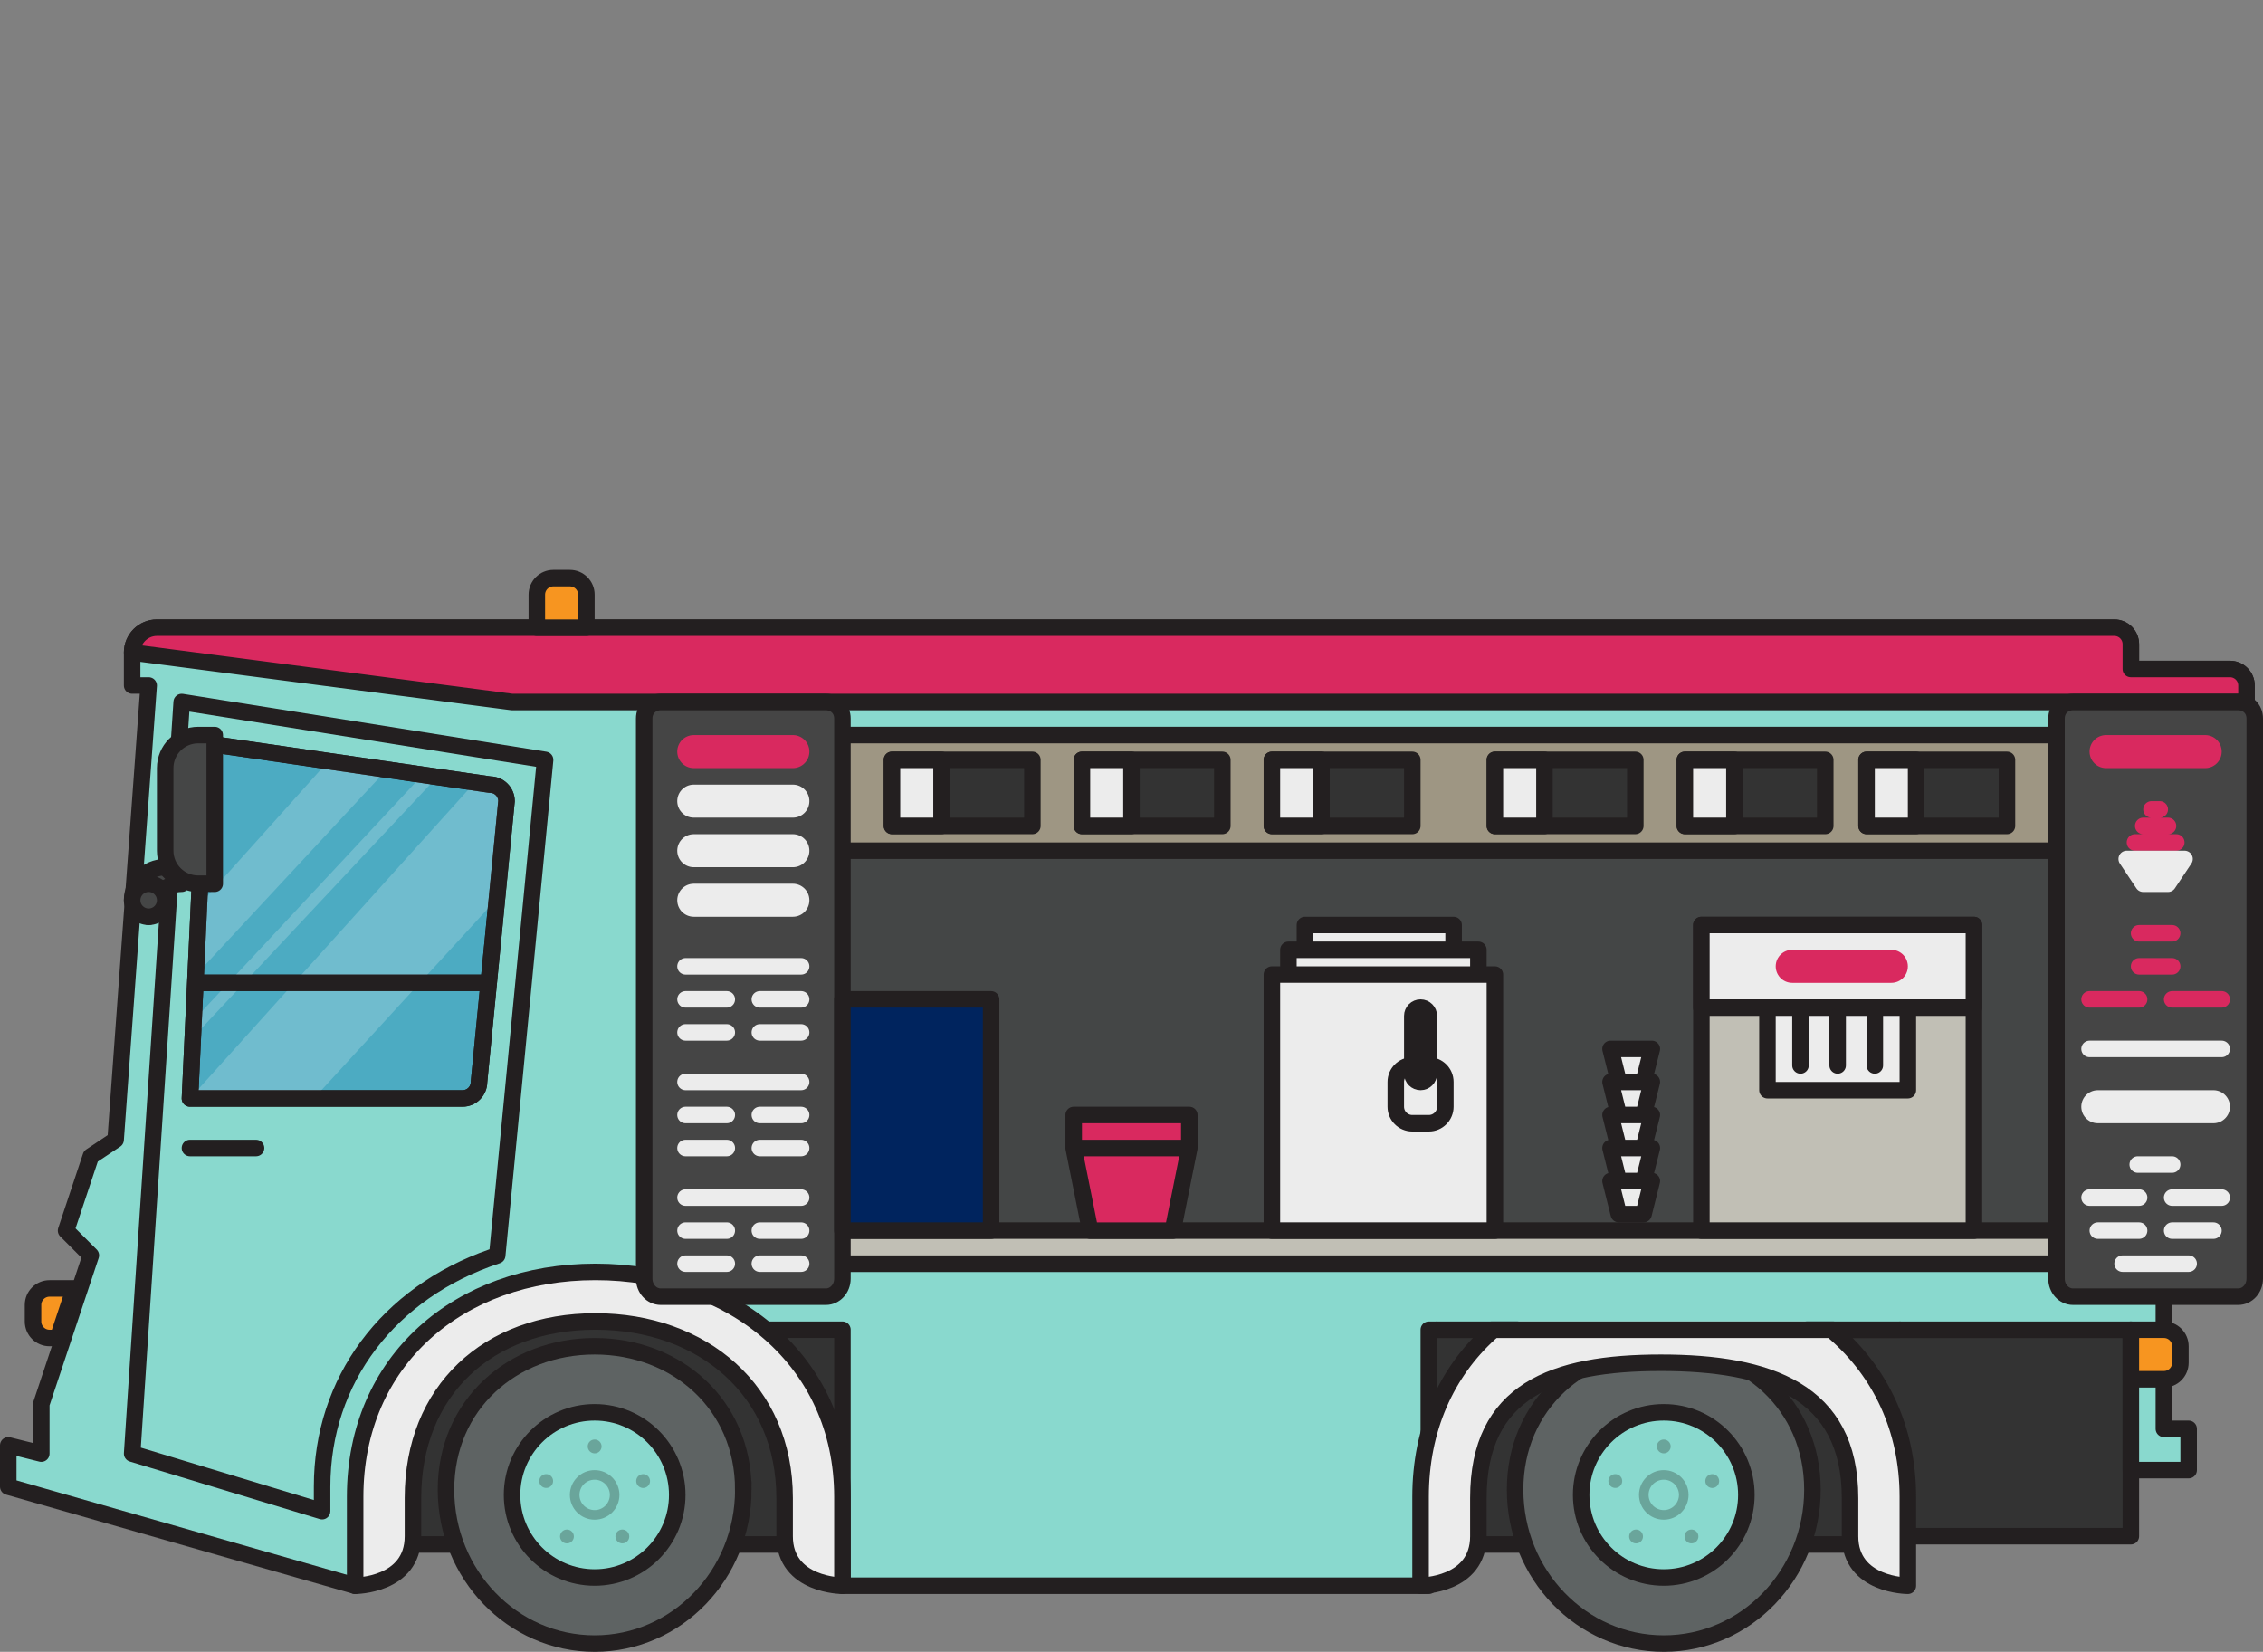 <svg xmlns="http://www.w3.org/2000/svg" width="548" height="400" viewBox="-1.5 0.5 548 400" enable-background="new -1.5 0.5 548 400"><rect x="-1.5" y="0.5" width="548" height="400" fill="#808080" stroke="none"/><path fill="#333" stroke="#231F20" stroke-width="4" stroke-linecap="round" stroke-linejoin="round" stroke-miterlimit="10" d="M440.5 372.5h74v-50h-84l10 50z"/><path fill="#333" stroke="#231F20" stroke-width="4" stroke-miterlimit="10" d="M90.5 374.5h362c10.514-13.28-12-58-46-60-57.39-3.376-240.865 0-262 0-50 0-54 48-54 60z"/><circle fill="none" stroke="#231F20" stroke-width="4" stroke-miterlimit="10" cx="143.395" cy="361.606" r="20.124"/><g class="wheel"><path fill="#5E6363" stroke="#231F20" stroke-width="4" stroke-miterlimit="10" d="M437.393 361.23c0 20.584-16.117 37.27-36 37.27s-36-16.686-36-37.27c0-20.582 16.115-34.73 35.998-34.73 19.885.002 36.002 14.148 36.003 34.73z"/><circle fill="#89D9CE" stroke="#231F20" stroke-width="4" stroke-linecap="round" stroke-linejoin="round" stroke-miterlimit="10" cx="401.393" cy="362.5" r="20"/><circle fill="#6AA59B" cx="401.392" cy="362.5" r="6"/><path fill="#6AA59B" d="M390.17 357.55c.884.287 1.365 1.234 1.078 2.113-.285.877-1.23 1.357-2.112 1.072-.877-.285-1.36-1.232-1.075-2.11.29-.88 1.233-1.36 2.114-1.08l-.002.004h-.002zm3.154 14.027c.55-.75 1.598-.918 2.346-.373s.912 1.597.37 2.344c-.542.752-1.595.916-2.34.373-.75-.546-.915-1.595-.374-2.34l-.002-.003zm13.418 1.97c-.543-.753-.377-1.802.37-2.345.75-.543 1.8-.377 2.345.373.545.746.377 1.8-.373 2.342-.748.543-1.797.373-2.342-.37zm6.907-12.804c-.885.282-1.83-.2-2.113-1.078-.287-.88.194-1.826 1.074-2.11.882-.29 1.83.192 2.113 1.075.288.88-.197 1.824-1.074 2.113zm-10.58-9.984c-.004.927-.754 1.68-1.678 1.68-.926-.005-1.674-.754-1.678-1.68-.002-.927.75-1.68 1.678-1.677.927 0 1.677.75 1.678 1.672v.004z"/><path fill="#89D9CE" d="M405.07 362.5c-.01 2.028-1.65 3.68-3.677 3.677-2.033-.006-3.676-1.648-3.676-3.678-.01-2.036 1.643-3.686 3.676-3.677 2.024-.005 3.668 1.645 3.676 3.672v.004z"/></g><g class="wheel"><path fill="#5E6363" stroke="#231F20" stroke-width="4" stroke-miterlimit="10" d="M178.5 361.23c0 20.584-16.118 37.27-36 37.27s-36-16.686-36-37.27c0-20.582 16.116-34.73 35.998-34.73 19.884.002 36 14.148 36.002 34.73z"/><circle fill="#89D9CE" stroke="#231F20" stroke-width="4" stroke-linecap="round" stroke-linejoin="round" stroke-miterlimit="10" cx="142.5" cy="362.5" r="20"/><circle fill="#6AA59B" cx="142.499" cy="362.5" r="6"/><path fill="#6AA59B" d="M131.278 357.55c.883.287 1.365 1.234 1.078 2.113-.285.877-1.23 1.357-2.113 1.072-.877-.285-1.36-1.232-1.075-2.11.29-.88 1.232-1.36 2.113-1.08l-.002.005zm3.154 14.027c.55-.75 1.598-.918 2.346-.373s.912 1.597.37 2.344c-.542.752-1.595.916-2.342.373-.747-.546-.913-1.595-.373-2.34v-.003zm13.418 1.97c-.543-.753-.377-1.802.37-2.345.75-.543 1.8-.377 2.345.373.544.746.377 1.8-.373 2.342-.748.543-1.797.373-2.342-.37zm6.907-12.804c-.884.282-1.83-.2-2.113-1.078-.287-.88.195-1.826 1.075-2.11.88-.29 1.83.192 2.11 1.075.288.88-.196 1.824-1.073 2.113zm-10.58-9.984c-.003.927-.753 1.68-1.677 1.68-.926-.005-1.674-.754-1.677-1.68-.003-.927.75-1.68 1.677-1.677.927 0 1.677.75 1.678 1.672v.003z"/><path fill="#89D9CE" d="M146.177 362.5c-.008 2.028-1.65 3.68-3.676 3.677-2.032-.006-3.675-1.648-3.675-3.678-.008-2.036 1.643-3.686 3.676-3.677 2.025-.005 3.67 1.645 3.677 3.672v.004z"/></g><path fill="#89D9CE" stroke="#231F20" stroke-width="4" stroke-linecap="round" stroke-linejoin="round" stroke-miterlimit="10" d="M542.5 170.5v-4c0-2.21-1.79-4-4-4h-24v-6c0-2.21-1.79-4-4-4h-474c-3.314 0-6 2.687-6 6v8h4l-8 110-6 4-6 18 6 6-12 36v12l-8-2v10l84 24 20-62h8l34-10 24 10h32v62h142v-62h26l30-8 34 8h80v34h14v-10h-6v-130l20-46z"/><path fill="#D9295F" stroke="#231F20" stroke-width="4" stroke-linecap="round" stroke-linejoin="round" stroke-miterlimit="10" d="M542.5 170.5v-4c0-2.21-1.79-4-4-4h-24v-6c0-2.21-1.79-4-4-4h-474c-3.314 0-6 2.687-6 6l92 12h420z"/><path fill="#231F20" d="M76.5 368.438c-.194 0-.39-.028-.58-.086l-46-13.938c-.89-.27-1.477-1.117-1.416-2.046l12-182c.037-.562.31-1.08.748-1.432.44-.35 1.007-.5 1.562-.412l88 14c1.043.166 1.778 1.116 1.676 2.167l-11.595 120c-.076.79-.61 1.46-1.364 1.708-25.308 8.35-41.03 29.08-41.03 54.102v5.938c0 .633-.3 1.23-.81 1.606-.347.26-.766.394-1.19.394zm-43.9-17.39l41.9 12.694V360.5c0-26.395 16.262-48.31 42.54-57.48l11.29-116.84-83.978-13.36L32.6 351.046z"/><path fill="#ECECEC" stroke="#231F20" stroke-width="4" stroke-linecap="round" stroke-linejoin="round" stroke-miterlimit="10" d="M84.5 362.973V384.5s14 0 14-12v-9.242c0-26.016 18.163-42.758 44.18-42.758s45.82 16.742 45.82 42.758v9.242c0 12 14 12 14 12v-21.527c0-33.04-26.782-54.473-59.82-54.473-33.04 0-58.18 21.434-58.18 54.473zm258 0V384.5s14 0 14-12v-9.242c0-26.016 18.163-32.758 44.18-32.758 26.018 0 45.82 6.742 45.82 32.758v9.242c0 12 14 12 14 12v-21.527c0-33.04-26.78-54.473-59.82-54.473s-58.18 21.434-58.18 54.473z"/><path fill="#89D9CE" d="M346.5 292.5h112v28h-112v-28z"/><path fill="#89D9CE" stroke="#231F20" stroke-width="4" stroke-linecap="round" stroke-linejoin="round" stroke-miterlimit="10" d="M458.5 322.5h-112"/><path fill="#444646" stroke="#231F20" stroke-width="4" stroke-linecap="round" stroke-linejoin="round" stroke-miterlimit="10" d="M180.5 178.5h334v128h-334v-128z"/><path fill="#C1BFB5" stroke="#231F20" stroke-width="4" stroke-linecap="round" stroke-linejoin="round" stroke-miterlimit="10" d="M194.5 298.5h310v8h-310v-8z"/><path fill="#9E9683" stroke="#231F20" stroke-width="4" stroke-linecap="round" stroke-linejoin="round" stroke-miterlimit="10" d="M194.5 178.5h310v28h-310v-28z"/><g stroke="#231F20" stroke-width="4" stroke-linecap="round" stroke-linejoin="round" stroke-miterlimit="10"><path fill="#333" d="M214.5 184.5h34v16h-34v-16z"/><path fill="#ECECEC" d="M214.5 184.5h12v16h-12v-16z"/><path fill="#333" d="M260.5 184.5h34v16h-34v-16z"/><path fill="#ECECEC" d="M260.5 184.5h12v16h-12v-16z"/><path fill="#333" d="M306.5 184.5h34v16h-34v-16z"/><path fill="#ECECEC" d="M306.5 184.5h12v16h-12v-16z"/><path fill="#333" d="M360.5 184.5h34v16h-34v-16z"/><path fill="#ECECEC" d="M360.5 184.5h12v16h-12v-16z"/><path fill="#333" d="M406.5 184.5h34v16h-34v-16z"/><path fill="#ECECEC" d="M406.5 184.5h12v16h-12v-16z"/><path fill="#333" d="M450.5 184.5h34v16h-34v-16z"/><path fill="#ECECEC" d="M450.5 184.5h12v16h-12v-16z"/></g><path fill="#89D9CE" stroke="#231F20" stroke-width="4" stroke-linecap="round" stroke-linejoin="round" stroke-miterlimit="10" d="M60.5 278.5h-16"/><path fill="#4CABC2" stroke="#231F20" stroke-width="4" stroke-linecap="round" stroke-linejoin="round" stroke-miterlimit="10" d="M44.5 266.5h66c2.21 0 4-1.79 4-4l6.653-68c0-2.21-1.79-4-4-4l-68.653-10-4 86zm2-28h70m-72 28h66c2.21 0 4-1.79 4-4l6.653-68c0-2.21-1.79-4-4-4l-68.653-10-4 86zm2-28h70"/><path opacity=".2" fill="#fff" enable-background="new" d="M92.5 186.5l-46.25 49.75L46 220.5l30.5-34h16zm12 2l-60 64v-4l56-60h4zm14 30l-44 48h-30l68.5-76 7.5 2-2 26z"/><path fill="none" stroke="#231F20" stroke-width="4" stroke-linecap="round" stroke-linejoin="round" stroke-miterlimit="10" d="M44.5 266.5h66c2.21 0 4-1.79 4-4l6.653-68c0-2.21-1.79-4-4-4l-68.653-10-4 86zm2-28h70"/><path fill="#F79520" stroke="#231F20" stroke-width="4" stroke-linecap="round" stroke-linejoin="round" stroke-miterlimit="10" d="M140.5 152.5v-8c0-2.21-1.79-4-4-4h-4c-2.21 0-4 1.79-4 4v8h12zm-124 160h-6c-2.21 0-4 1.79-4 4v4c0 2.21 1.79 4 4 4h2l4-12zm498 22h8c2.21 0 4-1.79 4-4v-4c0-2.21-1.79-4-4-4h-8v12z"/><g fill="#454646" stroke="#231F20" stroke-width="4" stroke-linecap="round" stroke-linejoin="round" stroke-miterlimit="10"><path d="M34.5 222.5c0-4.418 3.582-8 8-8l-4-4c-4.418 0-8 3.582-8 8l4 4zm16-8h-4c-4.418 0-8-3.582-8-8v-20c0-4.418 3.582-8 8-8h4v36z"/><circle cx="34.5" cy="218.5" r="4"/></g><path fill="#454545" stroke="#231F20" stroke-width="4" stroke-linecap="round" stroke-linejoin="round" stroke-miterlimit="10" d="M544.5 174.5c0-2.41-1.79-4-4-4h-40c-2.21 0-4 1.59-4 4v135.637c0 2.41 1.79 4.363 4 4.363h40c2.21 0 4-1.954 4-4.363V174.5z"/><path fill="none" stroke="#D9295F" stroke-width="8" stroke-linecap="round" stroke-linejoin="round" stroke-miterlimit="10" d="M508.5 182.5h24"/><path fill="none" stroke="#D9295F" stroke-width="4" stroke-linecap="round" stroke-linejoin="round" stroke-miterlimit="10" d="M516.5 226.5h8m-8 8h8m-20 8h12m8 0h12"/><g stroke-width="4" stroke-linecap="round" stroke-linejoin="round" stroke-miterlimit="10"><path fill="none" stroke="#D9295F" d="M519.5 196.5h2m-4 4h6m-8 4h10"/><path fill="#ECECEC" stroke="#ECECEC" d="M527.5 208.5h-14l4 6h6l4-6z"/></g><path fill="none" stroke="#ECECEC" stroke-width="4" stroke-linecap="round" stroke-linejoin="round" stroke-miterlimit="10" d="M506.5 298.5h10m8 0h10m-18.334-16h8.334m-20 8h12m8 0h12m-24 16h16m-24-52h32"/><path fill="none" stroke="#ECECEC" stroke-width="8" stroke-linecap="round" stroke-linejoin="round" stroke-miterlimit="10" d="M506.5 268.5h28"/><path fill="#454545" stroke="#231F20" stroke-width="4" stroke-linecap="round" stroke-linejoin="round" stroke-miterlimit="10" d="M202.5 174.5c0-2.41-1.79-4-4-4h-40c-2.21 0-4 1.59-4 4v135.637c0 2.41 1.79 4.363 4 4.363h40c2.21 0 4-1.954 4-4.363V174.5z"/><path fill="none" stroke="#D9295F" stroke-width="8" stroke-linecap="round" stroke-linejoin="round" stroke-miterlimit="10" d="M166.5 182.5h24"/><path fill="none" stroke="#ECECEC" stroke-width="4" stroke-linecap="round" stroke-linejoin="round" stroke-miterlimit="10" d="M164.5 234.5h28m-28 8h10m8 0h10m-28 8h10m8 0h10m-28 12h28m-28 8h10m8 0h10m-10 8h10m-28 0h10m-10 12h28m-28 8h10m8 0h10m-10 8h10m-28 0h10"/><path fill="none" stroke="#ECECEC" stroke-width="8" stroke-linecap="round" stroke-linejoin="round" stroke-miterlimit="10" d="M166.5 194.5h24m-24 12h24m-24 12h24"/><path fill="#00245E" stroke="#231F20" stroke-width="4" stroke-linecap="round" stroke-linejoin="round" stroke-miterlimit="10" d="M202.5 242.5h36v56h-36v-56z"/><path fill="#D9295F" stroke="#231F20" stroke-width="4" stroke-linecap="round" stroke-linejoin="round" stroke-miterlimit="10" d="M258.5 278.5h28l-4 20h-20l-4-20zm0-8h28v8h-28v-8z"/><path fill="#C1BFB5" stroke="#231F20" stroke-width="4" stroke-linecap="round" stroke-linejoin="round" stroke-miterlimit="10" d="M410.5 224.5h66v74h-66v-74z"/><path fill="#ECECEC" stroke="#231F20" stroke-width="4" stroke-linecap="round" stroke-linejoin="round" stroke-miterlimit="10" d="M410.5 224.5h66v20h-66v-20zm16 20h34v20h-34v-20z"/><path fill="#444646" stroke="#231F20" stroke-width="4" stroke-linecap="round" stroke-linejoin="round" stroke-miterlimit="10" d="M434.5 258.5v-12m9 12v-12m9 12v-12"/><path fill="none" stroke="#D9295F" stroke-width="8" stroke-linecap="round" stroke-linejoin="round" stroke-miterlimit="10" d="M432.5 234.5h24"/><path fill="#ECECEC" stroke="#231F20" stroke-width="4" stroke-linecap="round" stroke-linejoin="round" stroke-miterlimit="10" d="M306.5 236.5h54v62h-54v-62zm4-6h46v6h-46v-6zm4-6h36v6h-36v-6zm34 44c0 2.21-1.79 4-4 4h-4c-2.21 0-4-1.79-4-4v-6c0-2.21 1.79-4 4-4h4c2.21 0 4 1.79 4 4v6z"/><path fill="#444646" stroke="#231F20" stroke-width="4" stroke-linecap="round" stroke-linejoin="round" stroke-miterlimit="10" d="M344.5 260.5c0 1.104-.896 2-2 2s-2-.896-2-2v-14c0-1.104.896-2 2-2s2 .896 2 2v14z"/><path fill="#ECECEC" stroke="#231F20" stroke-width="4" stroke-linecap="round" stroke-linejoin="round" stroke-miterlimit="10" d="M396.5 294.5h-6l-2-8h10l-2 8zm0-8h-6l-2-8h10l-2 8zm0-8h-6l-2-8h10l-2 8zm0-8h-6l-2-8h10l-2 8zm0-8h-6l-2-8h10l-2 8z"/></svg>